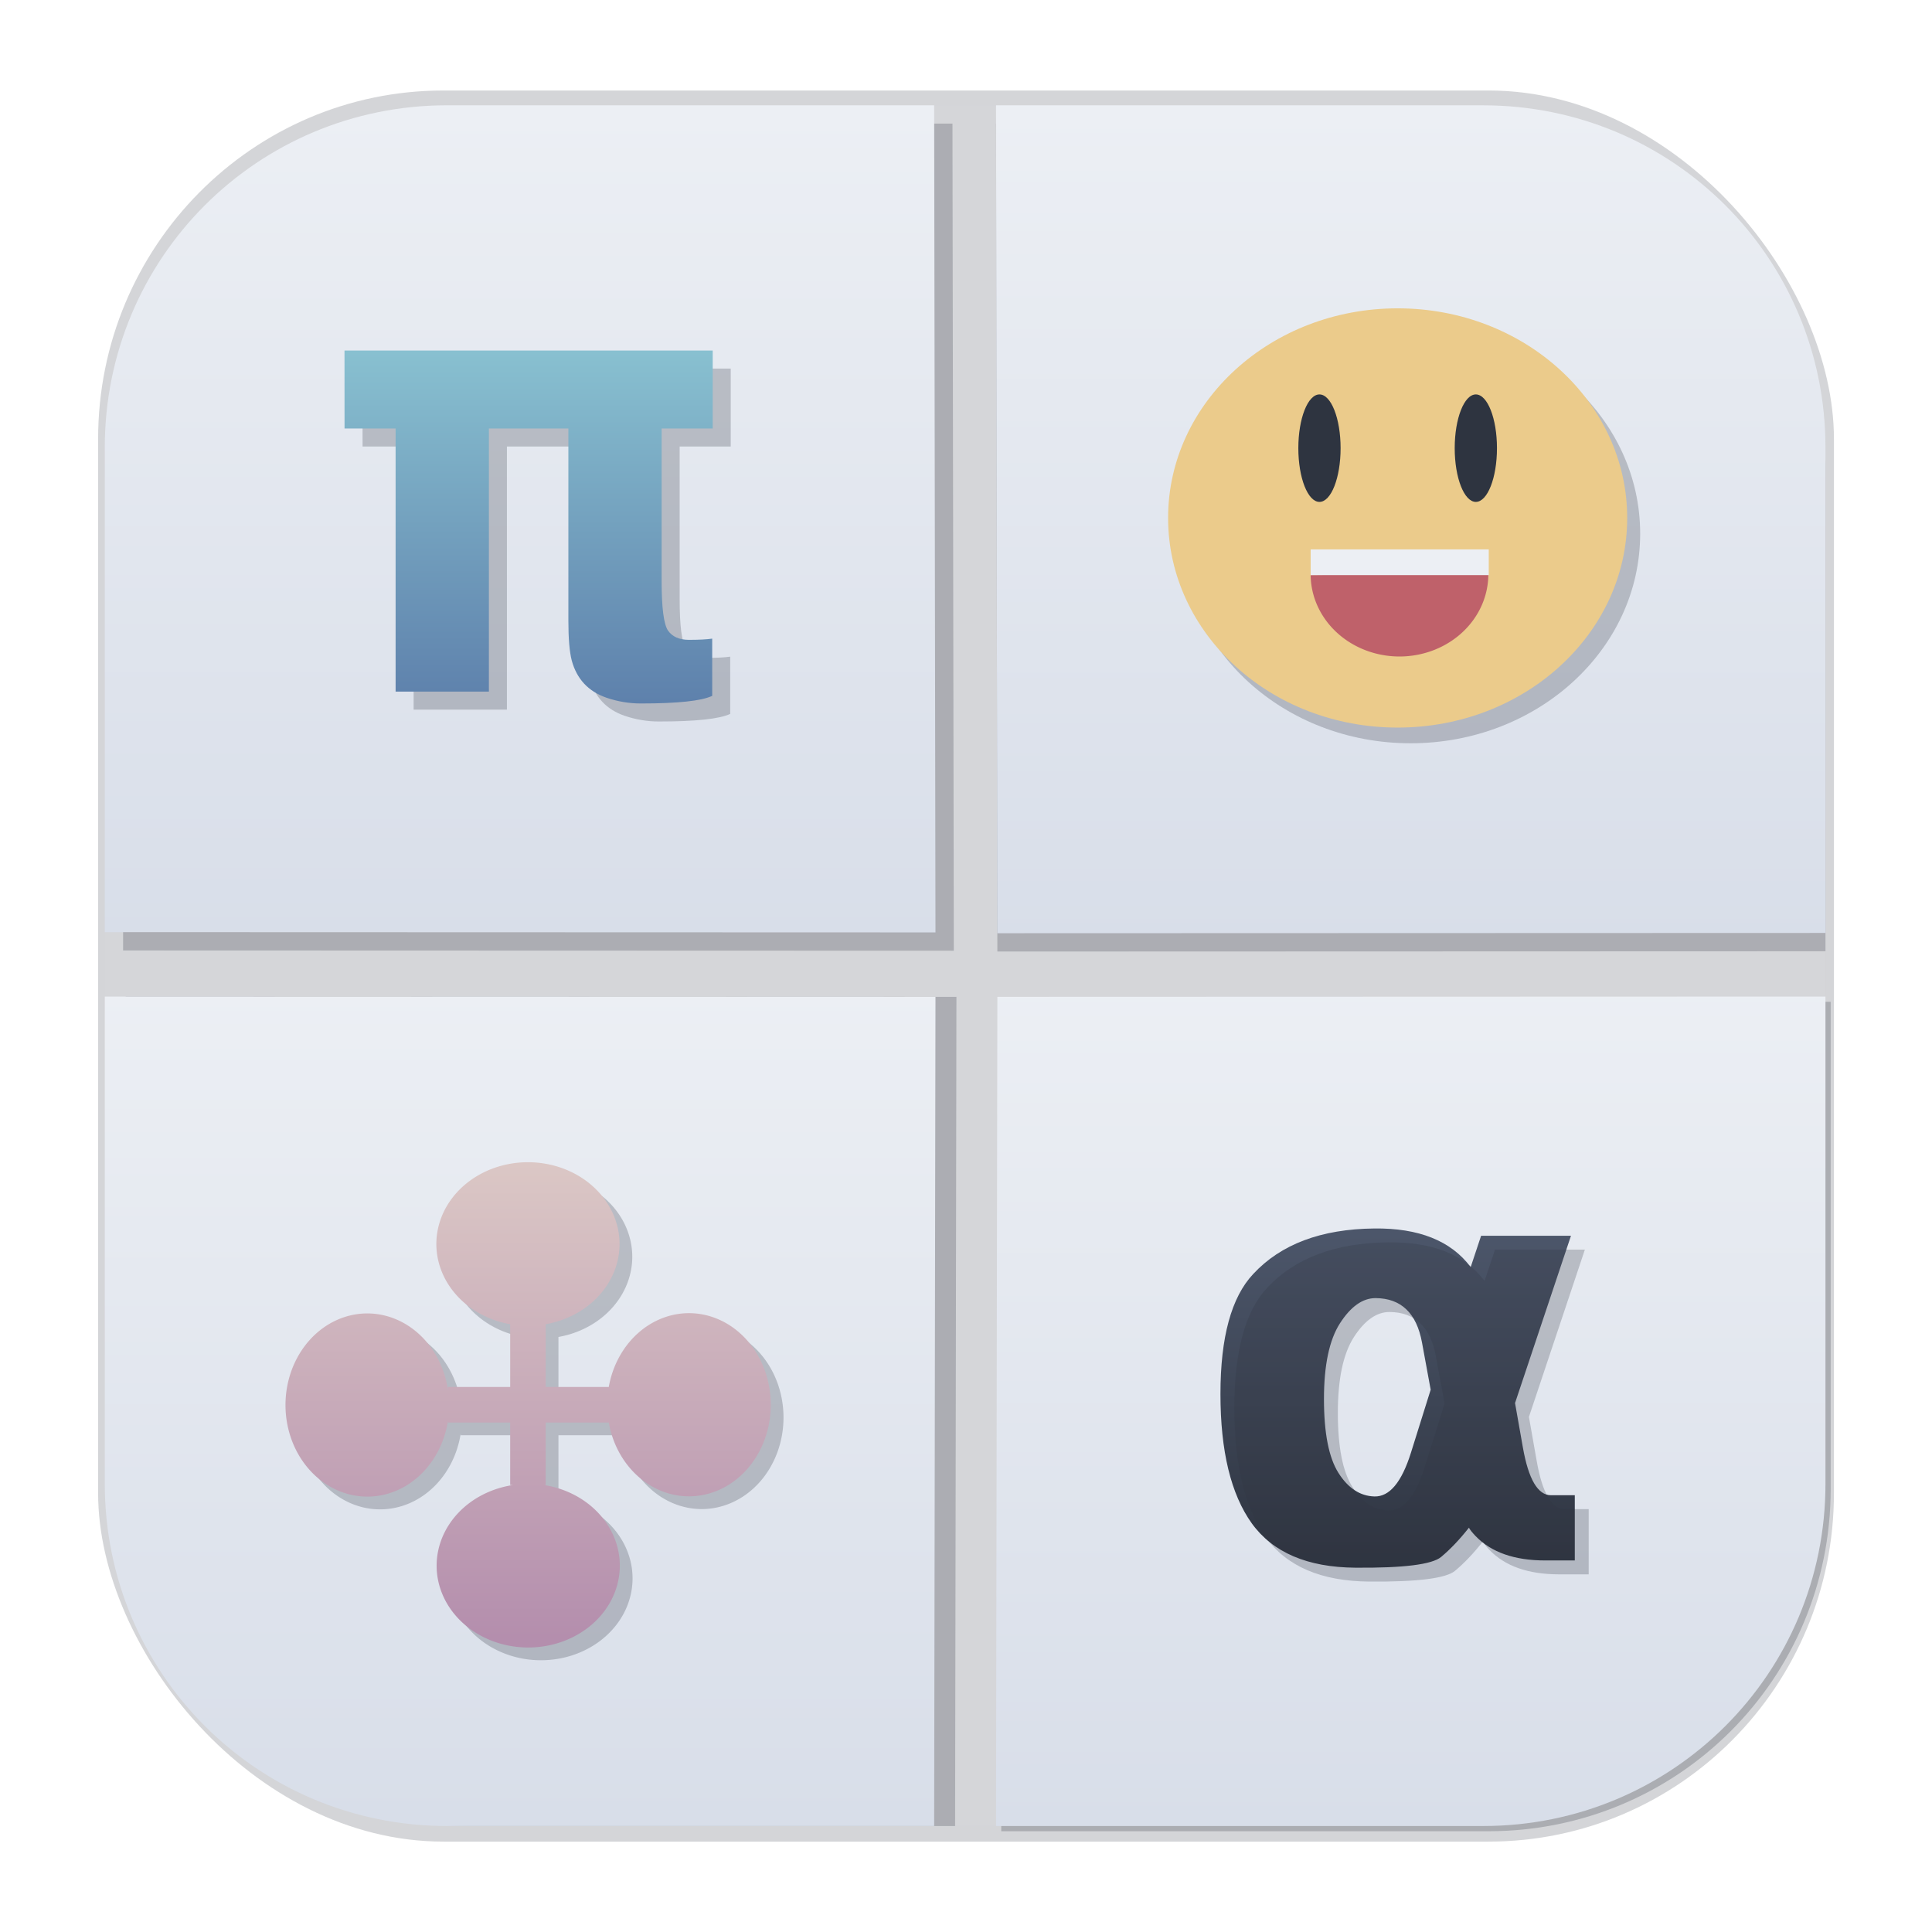 <svg width="64" height="64" version="1.1" xmlns="http://www.w3.org/2000/svg">
 <defs>
  <linearGradient id="linearGradient3585" x1="17.224" x2="17.224" y1="31.183" y2="3.653" gradientUnits="userSpaceOnUse">
   <stop stop-color="#d8dee9" offset="0"/>
   <stop stop-color="#eceff4" offset="1"/>
  </linearGradient>
  <linearGradient id="linearGradient3721" x1="18.199" x2="18.199" y1="60.363" y2="32.665" gradientUnits="userSpaceOnUse">
   <stop stop-color="#d8dee9" offset="0"/>
   <stop stop-color="#eceff4" offset="1"/>
  </linearGradient>
  <linearGradient id="linearGradient3857" x1="46.785" x2="46.785" y1="60.531" y2="32.38" gradientUnits="userSpaceOnUse">
   <stop stop-color="#d8dee9" offset="0"/>
   <stop stop-color="#eceff4" offset="1"/>
  </linearGradient>
  <linearGradient id="linearGradient3993" x1="44.694" x2="44.694" y1="31.253" y2="3.59" gradientUnits="userSpaceOnUse">
   <stop stop-color="#d8dee9" offset="0"/>
   <stop stop-color="#eceff4" offset="1"/>
  </linearGradient>
  <filter id="filter4529" x="-.075" y="-.075" width="1.15" height="1.15" color-interpolation-filters="sRGB">
   <feGaussianBlur stdDeviation="1.781"/>
  </filter>
  <linearGradient id="linearGradient6478" x1="92.556" x2="92.556" y1="18.877" y2="-1.868" gradientUnits="userSpaceOnUse">
   <stop stop-color="#b48ead" offset="0"/>
   <stop stop-color="#dbc7c5" offset="1"/>
  </linearGradient>
  <filter id="filter6712" x="-.075" y="-.075" width="1.15" height="1.15" color-interpolation-filters="sRGB">
   <feGaussianBlur stdDeviation="0.663"/>
  </filter>
  <linearGradient id="linearGradient13758" x1="46.321" x2="46.321" y1="51.74" y2="41.537" gradientUnits="userSpaceOnUse">
   <stop stop-color="#2e3440" offset="0"/>
   <stop stop-color="#4c566a" offset="1"/>
  </linearGradient>
  <filter id="filter13926" x="-.073" y="-.077" width="1.147" height="1.153" color-interpolation-filters="sRGB">
   <feGaussianBlur stdDeviation="0.329"/>
  </filter>
  <linearGradient id="linearGradient23068" x1="17.991" x2="17.991" y1="22.616" y2="11.918" gradientUnits="userSpaceOnUse">
   <stop stop-color="#5e81ac" offset="0"/>
   <stop stop-color="#88c0d0" offset="1"/>
  </linearGradient>
  <filter id="filter23346" x="-.068" y="-.083" width="1.136" height="1.166" color-interpolation-filters="sRGB">
   <feGaussianBlur stdDeviation="0.373"/>
  </filter>
  <filter id="filter1781" x="-.072" y="-.079" width="1.143" height="1.157" color-interpolation-filters="sRGB">
   <feGaussianBlur stdDeviation="0.455"/>
  </filter>
  <filter id="filter2611" x="-.075" y="-.075" width="1.15" height="1.15" color-interpolation-filters="sRGB">
   <feGaussianBlur stdDeviation="0.858"/>
  </filter>
  <filter id="filter3463" x="-.075" y="-.075" width="1.15" height="1.15" color-interpolation-filters="sRGB">
   <feGaussianBlur stdDeviation="0.858"/>
  </filter>
  <filter id="filter3523" x="-.075" y="-.075" width="1.15" height="1.15" color-interpolation-filters="sRGB">
   <feGaussianBlur stdDeviation="0.859"/>
  </filter>
  <filter id="filter3547" x="-.075" y="-.075" width="1.15" height="1.15" color-interpolation-filters="sRGB">
   <feGaussianBlur stdDeviation="0.859"/>
  </filter>
  <filter id="filter1178-3" x="-.048" y="-.048" width="1.096" height="1.096" color-interpolation-filters="sRGB">
   <feGaussianBlur stdDeviation="0.307"/>
  </filter>
 </defs>
 <g stroke-linecap="round" stroke-linejoin="round">
  <rect transform="matrix(3.747 0 0 3.78 .275 -.423)" x=".794" y=".905" width="15.346" height="15.346" rx="3.053" ry="3.053" fill="#2e3440" filter="url(#filter1178-3)" opacity=".45" stroke-width="1.249" style="mix-blend-mode:normal"/>
  <rect x="3.471" y="3.489" width="57" height="57" rx="11.339" ry="11.339" fill="#d8dee9" filter="url(#filter4529)" opacity=".25" stroke-width="4.639"/>
  <rect x=".017" y=".011" width="63.966" height="63.977" fill="none" opacity=".15" stroke-width="3.976"/>
  <path d="m4.078 31.485v-16.051c0-6.282 5.057-11.339 11.339-11.339l16.135 1e-7 0.044 27.399z" fill="#2e3440" filter="url(#filter2611)" opacity=".5"/>
  <path d="m31.639 60.489h-16.135c-6.282 0-11.339-5.057-11.339-11.339v-16.137l27.518 0.009z" fill="#2e3440" filter="url(#filter3523)" opacity=".5"/>
  <path d="m3.471 30.878v-16.051c0-6.282 5.057-11.339 11.339-11.339l16.135 1e-7 0.044 27.399z" fill="url(#linearGradient3585)"/>
  <path d="m30.945 60.489h-16.135c-6.282 0-11.339-5.057-11.339-11.339v-16.137l27.518 0.009z" fill="url(#linearGradient3721)"/>
  <path d="m60.644 33.186-2e-6 16.137c-1e-6 6.282-5.057 11.339-11.339 11.339h-16.137l0.044-27.467z" fill="#2e3440" filter="url(#filter3547)" opacity=".5"/>
  <path d="m60.471 33.013-2e-6 16.137c-1e-6 6.282-5.057 11.339-11.339 11.339h-16.137l0.044-27.467z" fill="url(#linearGradient3857)"/>
  <path d="m32.995 4.096 16.137-1e-7c6.282 0 11.339 5.057 11.339 11.339l2e-6 16.077-27.432 0.009z" fill="#2e3440" filter="url(#filter3463)" opacity=".5"/>
  <path d="m32.995 3.489 16.137-1e-7c6.282 0 11.339 5.057 11.339 11.339l2e-6 16.077-27.432 0.009z" fill="url(#linearGradient3993)"/>
 </g>
 <g transform="matrix(.758 0 0 .758 -52.43 40.388)" fill="#2e3440" filter="url(#filter6712)" opacity=".25">
  <path d="m92.797-1.934a4.003 3.578 0 0 0-4.002 3.578 4.003 3.578 0 0 0 3.227 3.502v7.027h0.127a4.003 3.578 0 0 0-3.342 3.523 4.003 3.578 0 0 0 4.004 3.578 4.003 3.578 0 0 0 4.002-3.578 4.003 3.578 0 0 0-3.311-3.523h0.072v-7.027a4.003 3.578 0 0 0 3.227-3.502 4.003 3.578 0 0 0-4.004-3.578z"/>
  <path d="m103.41 8.664a3.578 4.003 0 0 0-3.578-4.002 3.578 4.003 0 0 0-3.502 3.227h-7.027v0.127a3.578 4.003 0 0 0-3.523-3.342 3.578 4.003 0 0 0-3.578 4.004 3.578 4.003 0 0 0 3.578 4.002 3.578 4.003 0 0 0 3.523-3.311v0.072h7.027a3.578 4.003 0 0 0 3.502 3.227 3.578 4.003 0 0 0 3.578-4.004z"/>
 </g>
 <g transform="matrix(.758 0 0 .758 -52.852 39.966)" fill="url(#linearGradient6478)">
  <path d="m92.797-1.934a4.003 3.578 0 0 0-4.002 3.578 4.003 3.578 0 0 0 3.227 3.502v7.027h0.127a4.003 3.578 0 0 0-3.342 3.523 4.003 3.578 0 0 0 4.004 3.578 4.003 3.578 0 0 0 4.002-3.578 4.003 3.578 0 0 0-3.311-3.523h0.072v-7.027a4.003 3.578 0 0 0 3.227-3.502 4.003 3.578 0 0 0-4.004-3.578z"/>
  <path d="m103.41 8.664a3.578 4.003 0 0 0-3.578-4.002 3.578 4.003 0 0 0-3.502 3.227h-7.027v0.127a3.578 4.003 0 0 0-3.523-3.342 3.578 4.003 0 0 0-3.578 4.004 3.578 4.003 0 0 0 3.578 4.002 3.578 4.003 0 0 0 3.523-3.311v0.072h7.027a3.578 4.003 0 0 0 3.502 3.227 3.578 4.003 0 0 0 3.578-4.004z"/>
 </g>
 <g transform="matrix(1.09 0 0 1.09 -4.405 -4.407)" font-family="sans-serif" font-size="18.045px" letter-spacing="0px" stroke-width="1.692" word-spacing="0px">
  <g fill="url(#linearGradient13758)" aria-label="α">
   <path d="m48.737 42.551 0.317-0.952h2.731l-1.7 5.084 0.238 1.348q0.256 1.454 0.855 1.454h0.723v1.982h-0.899q-1.401 0-2.115-0.74-0.159-0.167-0.203-0.256-0.423 0.537-0.846 0.89-0.414 0.344-2.608 0.326-2.185-0.018-3.146-1.348-0.952-1.331-0.952-3.93 0-2.59 0.996-3.648 1.26-1.357 3.674-1.383 2.035-0.026 2.934 1.172zm-1.216 3.727-0.264-1.436q-0.247-1.339-1.41-1.348-0.59 0-1.084 0.767-0.485 0.758-0.485 2.3 0 1.551 0.441 2.247t1.093 0.714q0.687 0.018 1.11-1.331z"/>
  </g>
  <g fill="#2e3440" filter="url(#filter13926)" opacity=".25" aria-label="α">
   <path d="m49.159 42.973 0.317-0.952h2.731l-1.7 5.084 0.238 1.348q0.256 1.454 0.855 1.454h0.723v1.982h-0.899q-1.401 0-2.115-0.74-0.159-0.167-0.203-0.256-0.423 0.537-0.846 0.89-0.414 0.344-2.608 0.326-2.185-0.018-3.146-1.348-0.952-1.331-0.952-3.93 0-2.59 0.996-3.648 1.26-1.357 3.674-1.383 2.035-0.026 2.934 1.172zm-1.216 3.727-0.264-1.436q-0.247-1.339-1.41-1.348-0.59 0-1.084 0.767-0.485 0.758-0.485 2.3 0 1.551 0.441 2.247 0.441 0.696 1.093 0.714 0.687 0.018 1.11-1.331z"/>
  </g>
 </g>
 <g transform="translate(.783 -1.205)" font-family="sans-serif" font-size="19.112px" letter-spacing="0px" stroke-width="1.792" word-spacing="0px">
  <g transform="matrix(.925 0 0 1.081 .597 .597)" fill="#2e3440" filter="url(#filter23346)" opacity=".25" aria-label="π">
   <path d="m11.491 11.857h13.186v2.389h-1.829v4.685q0 1.204 0.224 1.502 0.233 0.289 0.756 0.289 0.532 0 0.831-0.037v1.754q-0.579 0.233-2.557 0.233-0.625 0-1.232-0.177-0.971-0.289-1.241-1.139-0.121-0.401-0.121-1.222v-5.888h-2.846v8.063h-3.341v-8.063h-1.829z"/>
  </g>
  <g transform="scale(.925 1.081)" fill="url(#linearGradient23068)" aria-label="π">
   <path d="m11.491 11.857h13.186v2.389h-1.829v4.685q0 1.204 0.224 1.502 0.233 0.289 0.756 0.289 0.532 0 0.831-0.037v1.754q-0.579 0.233-2.557 0.233-0.625 0-1.232-0.177-0.971-0.289-1.241-1.139-0.121-0.401-0.121-1.222v-5.888h-2.846v8.063h-3.341v-8.063h-1.829z"/>
  </g>
 </g>
 <g transform="translate(-.261 -1.049)">
  <g transform="translate(-100.3 -2.728)" fill="#2e3440" filter="url(#filter1781)" opacity=".25">
   <ellipse cx="147.29" cy="21.455" rx="7.604" ry="6.944" opacity="1" stroke-width=".5"/>
   <ellipse cx="144.7" cy="19.143" rx=".7" ry="1.78" stroke-width=".369"/>
   <ellipse cx="149.88" cy="19.143" rx=".7" ry="1.78" stroke-width=".369"/>
   <g transform="matrix(1.154 0 0 1.154 -40.843 -10.945)">
    <path d="m165.63 29.69a2.551 2.363 0 0 1-2.536 2.363 2.551 2.363 0 0 1-2.565-2.336l2.551-0.027z" opacity="1" stroke-width=".5"/>
    <rect x="160.53" y="28.979" width="5.112" height=".738" opacity="1" stroke-width=".488"/>
   </g>
  </g>
  <g transform="translate(-100.73 -3.248)">
   <ellipse cx="147.29" cy="21.455" rx="7.604" ry="6.944" fill="#ebcb8b" stroke-width=".5"/>
   <ellipse cx="144.7" cy="19.143" rx=".7" ry="1.78" fill="#2e3440" stroke-width=".369"/>
   <ellipse cx="149.88" cy="19.143" rx=".7" ry="1.78" fill="#2e3440" stroke-width=".369"/>
   <g transform="matrix(1.154 0 0 1.154 -40.843 -10.945)">
    <path d="m165.63 29.69a2.551 2.363 0 0 1-2.536 2.363 2.551 2.363 0 0 1-2.565-2.336l2.551-0.027z" fill="#bf616a" stroke-width=".5"/>
    <rect x="160.53" y="28.979" width="5.112" height=".738" fill="#eceff4" stroke-width=".488"/>
   </g>
  </g>
 </g>
</svg>
